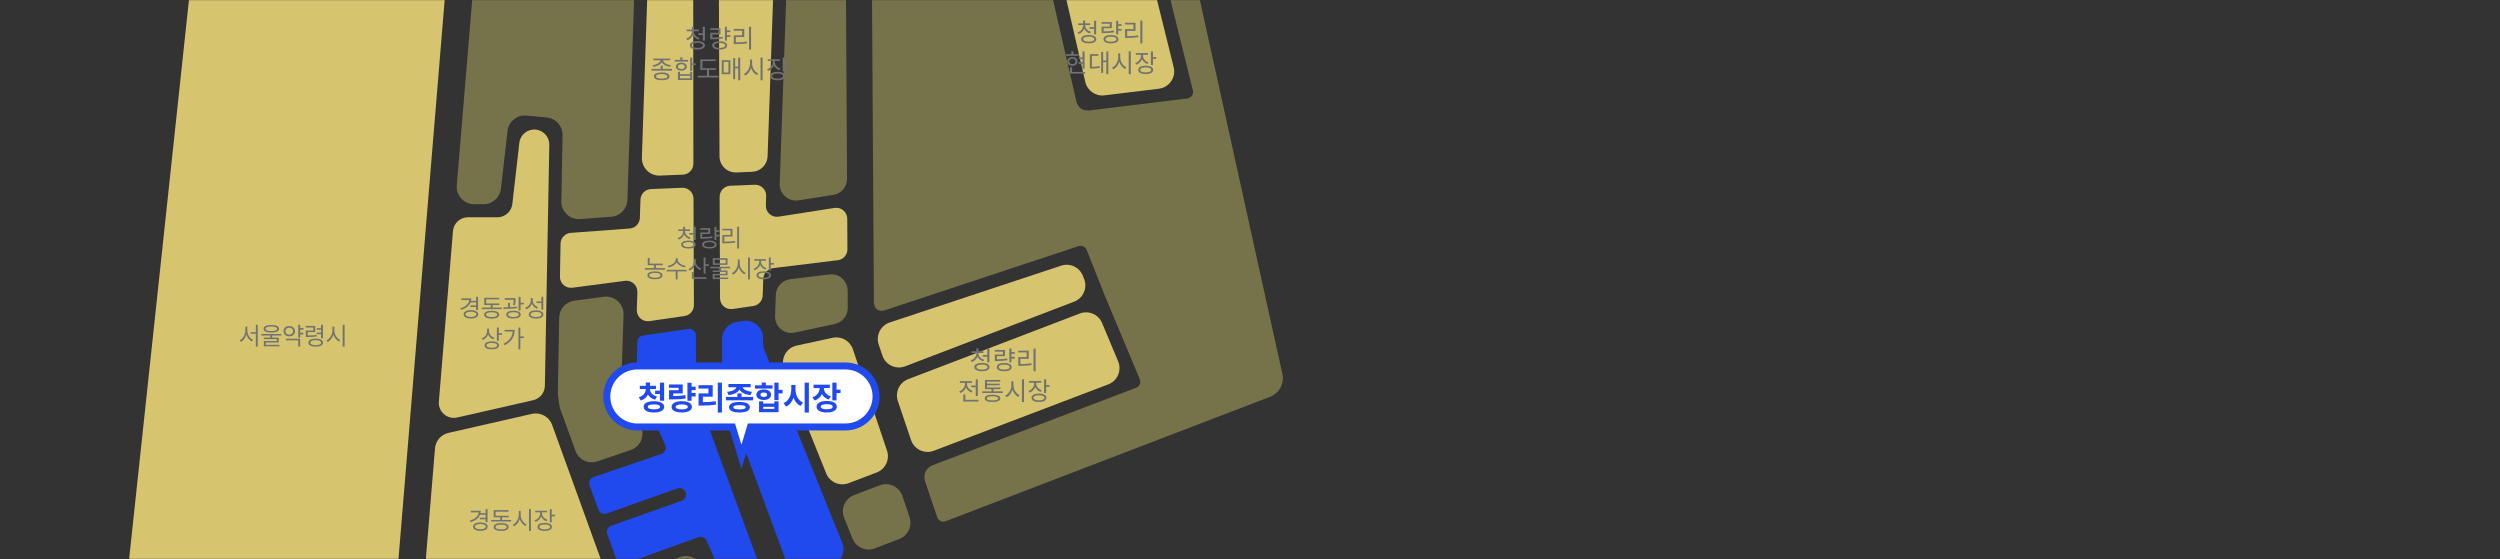 <svg width="1789" height="400" viewBox="0 0 1789 400" fill="none" xmlns="http://www.w3.org/2000/svg">
<rect x="0" y="0" width="1789" height="400" fill="#333333" stroke="none"/>
<mask id="mask0_967_590" style="mask-type:alpha" maskUnits="userSpaceOnUse" x="-131" y="0" width="1920" height="400">
<rect x="-131" width="1920" height="400" fill="#FFFADE"/>
</mask>
<g mask="url(#mask0_967_590)">
<path opacity="0.7" d="M326.859 132.623C326.26 139.892 331.996 146.125 339.288 146.125H346.074C352.416 146.125 357.747 141.37 358.463 135.066L363.187 93.712C363.957 86.964 369.981 82.077 376.744 82.707L391.265 84.069C397.764 84.676 402.69 90.194 402.573 96.716L401.701 144.102C401.569 151.44 407.772 157.316 415.095 156.771L437.422 155.114C443.772 154.647 448.753 149.456 448.963 143.09L455.485 -52.12C455.726 -59.156 450.076 -65 443.025 -65H354.798C348.307 -65 342.906 -60.027 342.369 -53.56L326.867 132.623H326.859Z" fill="#F3E873" fill-opacity="0.5"/>
<path opacity="0.7" d="M449.059 425.494L455.799 444.093C458.172 450.654 465.472 453.992 471.993 451.494L502.866 439.657C509.496 437.112 512.664 429.564 509.846 423.05L502.22 405.454C499.597 399.407 492.733 396.45 486.539 398.684L456.561 409.517C450.079 411.859 446.724 419.011 449.075 425.494H449.059Z" fill="#F3E873" fill-opacity="0.5"/>
<path opacity="0.7" d="M845.097 -61.335C844.622 -63.475 842.723 -65 840.529 -65H830.894C826.116 -65 822.614 -60.517 823.758 -55.879L853.634 64.684C854.311 67.407 852.443 70.116 849.657 70.45L779.679 79.019C775.096 79.322 771.586 77.797 770.06 71.991L771.002 75.797C769.944 71.229 752.006 -6.314 741.18 -54.401C739.795 -60.603 734.293 -65 727.935 -65H634.104C628.322 -65 623.653 -60.3 623.684 -54.517L625.357 215.551C625.131 220.594 628.338 223.722 633.606 221.885L771.804 176.134C774.154 175.355 776.706 176.546 777.625 178.85L790.894 212.259L815.618 271.326C816.637 273.762 815.439 276.564 812.964 277.505L667.397 332.892C662.774 334.65 660.369 339.756 661.957 344.441L670.65 370.106C671.498 372.62 674.276 373.92 676.751 372.97L908.873 283.941C915.449 281.42 919.184 274.47 917.667 267.591L845.097 -61.335Z" fill="#F3E873" fill-opacity="0.5"/>
<path opacity="0.7" d="M554.963 216.671L554.628 226.173C554.364 233.784 561.329 239.613 568.777 238.002L597.439 231.808C602.84 230.64 606.684 225.847 606.653 220.321L606.583 207.924C606.544 200.936 600.419 195.542 593.485 196.391L565.422 199.815C559.718 200.508 555.36 205.255 555.158 211.006L554.955 216.679L554.963 216.671Z" fill="#F3E873" fill-opacity="0.5"/>
<path opacity="0.7" d="M606.14 127.93C606.172 133.689 601.985 138.615 596.288 139.495L571.377 143.37C564.155 144.491 557.696 138.763 557.953 131.463L558.28 122.086L564.443 -53.778C564.661 -60.035 569.805 -65 576.078 -65H593.463C599.868 -65 605.067 -59.833 605.105 -53.428L606.14 127.93Z" fill="#F3E873" fill-opacity="0.5"/>
<path opacity="0.7" d="M629.51 347.297L611.199 354.262C604.669 356.745 601.455 364.107 604.062 370.582L610.039 385.415C612.584 391.726 619.72 394.839 626.071 392.395L643.526 385.702C649.775 383.306 653.021 376.395 650.873 370.052L645.752 354.947C643.487 348.254 636.11 344.776 629.503 347.289L629.51 347.297Z" fill="#F3E873" fill-opacity="0.5"/>
<path opacity="0.7" d="M445.974 232.508L446.223 225.162C446.48 217.465 439.771 211.379 432.137 212.376L411.016 215.146C404.891 215.948 400.284 221.107 400.167 227.286L399.179 280.961C399.164 281.607 399.202 282.253 399.296 282.891L400.269 290.004C400.385 290.875 400.595 291.731 400.899 292.556L411.779 322.596C414.098 328.993 421.11 332.347 427.538 330.152L451.351 322.012C458.239 319.654 461.655 311.926 458.76 305.249L447.211 278.603C446.877 277.832 446.62 277.023 446.449 276.198L445.094 269.723C444.892 268.743 444.807 267.746 444.838 266.75L445.663 242.018L445.982 232.516L445.974 232.508Z" fill="#F3E873" fill-opacity="0.5"/>
<path opacity="0.8" d="M311.282 320.899L304.013 408.737C303.259 417.819 312.193 424.621 320.745 421.469L365.82 404.893C372.505 402.434 379.891 406.068 382.023 412.862L398.537 465.47C400.693 472.334 408.187 475.953 414.903 473.377L439.939 463.774C446.289 461.338 449.511 454.271 447.199 447.882L395.113 304.089C392.973 298.175 386.755 294.782 380.614 296.175L320.932 309.77C315.632 310.977 311.718 315.483 311.274 320.907L311.282 320.899Z" fill="#FFEA7D"/>
<path opacity="0.8" d="M496.192 117.082C496.208 121.315 492.877 124.802 488.643 124.973L472.316 125.65C465.063 125.953 459.094 120.023 459.335 112.77L464.876 -52.953C465.102 -59.669 470.612 -65 477.336 -65H483.554C490.441 -65 496.021 -59.42 496.029 -52.541L496.184 117.082H496.192Z" fill="#FFEA7D"/>
<path opacity="0.8" d="M389.911 276.081L393.086 103.642C393.187 98.015 388.938 93.252 383.327 92.731C377.491 92.186 372.292 96.404 371.631 102.225L366.634 145.946C366.012 151.378 361.412 155.487 355.941 155.487H334.875C329.272 155.487 324.61 159.783 324.151 165.363L314.057 287.389C313.458 294.642 320.081 300.385 327.17 298.766L381.537 286.385C386.362 285.288 389.818 281.038 389.911 276.089V276.081Z" fill="#FFEA7D"/>
<path opacity="0.8" d="M401.136 174.352L400.701 197.948C400.615 202.757 404.825 206.524 409.596 205.901L447.021 200.99L447.223 200.967C452.04 200.337 456.274 204.173 456.118 209.037V209.24L455.69 221.746C455.527 226.649 459.838 230.501 464.686 229.8L489.823 226.15C493.706 225.59 496.578 222.252 496.562 218.329L496.275 142.211C496.259 137.744 492.539 134.187 488.08 134.374L465.861 135.293C461.745 135.464 458.46 138.779 458.32 142.896L457.962 153.604L457.885 155.939C457.752 159.955 454.608 163.231 450.6 163.527L448.266 163.698L408.421 166.647C404.366 166.951 401.206 170.289 401.129 174.352H401.136Z" fill="#FFEA7D"/>
<path opacity="0.8" d="M839.897 48.123L814.215 -55.529C812.838 -61.093 807.842 -65 802.106 -65H763.981C755.981 -65 750.051 -57.584 751.817 -49.786C759.055 -17.738 769.055 25.78 776.65 58.66C778.082 64.871 783.973 69.003 790.308 68.232L829.297 63.493C836.729 62.59 841.702 55.384 839.897 48.115V48.123Z" fill="#FFEA7D"/>
<path opacity="0.8" d="M549.282 111.805L555.057 -53.07C555.29 -59.591 550.06 -65 543.539 -65H525.787C519.406 -65 514.231 -59.809 514.262 -53.428L514.884 111.922C514.908 118.459 520.355 123.665 526.893 123.401L538.247 122.934C544.27 122.685 549.08 117.844 549.29 111.821L549.282 111.805Z" fill="#FFEA7D"/>
<path opacity="0.8" d="M548.043 147.013L548.277 140.351C548.44 135.767 544.666 132.024 540.082 132.211L522.525 132.935C518.3 133.114 514.961 136.6 514.977 140.826L515.249 213.364C515.265 218.15 519.514 221.816 524.253 221.123L539.047 218.975C542.814 218.431 545.646 215.263 545.779 211.458L546.098 202.321V202.15L546.199 199.473C546.331 195.667 549.172 192.5 552.946 191.955L555.841 191.535L599.5 186.204C603.469 185.722 606.442 182.344 606.418 178.344L606.294 156.53C606.27 151.721 601.967 148.055 597.212 148.795L557.118 155.036C552.238 155.799 547.872 151.923 548.043 146.982V147.013Z" fill="#FFEA7D"/>
<path opacity="0.8" d="M772.703 224.337L649.844 271.342C643.587 273.739 640.342 280.65 642.49 286.992L651.953 314.915C654.218 321.608 661.595 325.087 668.202 322.573L793.077 275.062C799.668 272.556 802.867 265.093 800.143 258.587L788.664 231.17C786.065 224.952 778.999 221.933 772.703 224.337Z" fill="#FFEA7D"/>
<path opacity="0.8" d="M595.864 241.715L570.097 247.287C562.54 248.921 558.276 256.968 561.163 264.143L591.233 338.768C593.77 345.071 600.891 348.176 607.234 345.764L627.359 338.106C633.631 335.717 636.892 328.799 634.736 322.448L610.316 249.925C608.292 243.91 602.066 240.376 595.856 241.715H595.864Z" fill="#FFEA7D"/>
<path opacity="0.8" d="M158.977 -65H303.253C314.195 -65 322.802 -55.654 321.899 -44.751L276.661 502.872C275.812 513.152 266.808 520.802 256.528 519.977L100.221 507.51C89.723 506.67 81.987 497.339 83.108 486.872L140.378 -48.284C141.389 -57.786 149.413 -65 158.977 -65Z" fill="#FFEA7D"/>
<path opacity="0.8" d="M647.74 262.128L768.661 215.862C775.152 213.38 778.358 206.065 775.798 199.605L774.895 197.341C772.459 191.2 765.65 188.025 759.385 190.103L636.69 230.75C630.121 232.929 626.58 240.042 628.798 246.595L631.475 254.486C633.748 261.186 641.133 264.657 647.748 262.128H647.74Z" fill="#FFEA7D"/>
<path d="M775.092 17.539H776.316V18.241C776.316 21.067 774.516 23.443 771.798 24.361L771.078 23.191C773.472 22.417 775.092 20.437 775.092 18.241V17.539ZM775.362 17.539H776.586V18.241C776.586 20.257 778.26 22.075 780.654 22.777L779.97 23.947C777.234 23.101 775.362 20.905 775.362 18.241V17.539ZM771.492 16.729H780.168V17.935H771.492V16.729ZM775.092 14.695H776.586V17.161H775.092V14.695ZM779.682 19.393H783.354V20.635H779.682V19.393ZM782.922 14.767H784.416V24.613H782.922V14.767ZM779.07 25.045C782.436 25.045 784.488 26.143 784.488 28.033C784.488 29.905 782.436 31.003 779.07 31.003C775.686 31.003 773.634 29.905 773.634 28.033C773.634 26.143 775.686 25.045 779.07 25.045ZM779.07 26.215C776.604 26.215 775.128 26.881 775.128 28.033C775.128 29.167 776.604 29.833 779.07 29.833C781.518 29.833 783.012 29.167 783.012 28.033C783.012 26.881 781.518 26.215 779.07 26.215ZM799.769 17.305H802.631V18.547H799.769V17.305ZM799.769 20.725H802.631V21.967H799.769V20.725ZM798.725 14.767H800.219V24.613H798.725V14.767ZM788.303 22.435H789.581C792.533 22.435 794.639 22.345 797.177 21.895L797.303 23.137C794.729 23.569 792.587 23.677 789.581 23.677H788.303V22.435ZM788.267 15.775H795.593V20.203H789.761V23.227H788.303V19.033H794.117V16.999H788.267V15.775ZM795.017 25.099C798.347 25.099 800.363 26.179 800.363 28.051C800.363 29.941 798.347 31.021 795.017 31.021C791.705 31.021 789.671 29.941 789.671 28.051C789.671 26.179 791.705 25.099 795.017 25.099ZM795.017 26.269C792.587 26.269 791.129 26.917 791.129 28.051C791.129 29.203 792.587 29.851 795.017 29.851C797.447 29.851 798.923 29.203 798.923 28.051C798.923 26.917 797.447 26.269 795.017 26.269ZM816.004 14.749H817.498V31.057H816.004V14.749ZM805.096 25.891H806.446C809.164 25.891 811.594 25.783 814.474 25.315L814.636 26.539C811.684 27.025 809.236 27.133 806.446 27.133H805.096V25.891ZM805.06 16.279H812.584V22.093H806.59V26.359H805.096V20.869H811.072V17.503H805.06V16.279ZM774.643 36.785H776.137V49.187H774.643V36.785ZM771.889 41.087H775.273V42.311H771.889V41.087ZM771.889 44.525H775.273V45.731H771.889V44.525ZM762.781 38.747H771.889V39.953H762.781V38.747ZM767.389 40.853C769.549 40.853 771.061 42.095 771.061 43.967C771.061 45.821 769.549 47.081 767.389 47.081C765.211 47.081 763.699 45.821 763.699 43.967C763.699 42.095 765.211 40.853 767.389 40.853ZM767.389 42.023C766.039 42.023 765.121 42.815 765.121 43.967C765.121 45.119 766.039 45.893 767.389 45.893C768.739 45.893 769.657 45.119 769.657 43.967C769.657 42.815 768.739 42.023 767.389 42.023ZM766.651 36.749H768.145V39.521H766.651V36.749ZM765.679 51.455H776.533V52.679H765.679V51.455ZM765.679 48.125H767.173V52.049H765.679V48.125ZM791.688 36.767H793.128V53.039H791.688V36.767ZM788.934 43.283H792.066V44.525H788.934V43.283ZM787.998 37.127H789.402V52.211H787.998V37.127ZM779.898 47.783H780.96C783.336 47.783 784.956 47.693 786.846 47.297L786.99 48.539C785.046 48.953 783.408 49.025 780.96 49.025H779.898V47.783ZM779.898 38.747H785.946V39.971H781.374V48.341H779.898V38.747ZM800.164 38.171H801.388V41.087C801.388 44.831 799.372 48.305 796.708 49.655L795.79 48.431C798.202 47.279 800.164 44.165 800.164 41.087V38.171ZM800.416 38.171H801.64V41.087C801.64 44.057 803.584 47.045 805.996 48.161L805.096 49.349C802.45 48.053 800.416 44.705 800.416 41.087V38.171ZM807.688 36.749H809.182V53.057H807.688V36.749ZM816.435 38.513H817.659V39.827C817.659 42.815 815.859 45.317 813.123 46.307L812.367 45.119C814.815 44.255 816.435 42.149 816.435 39.827V38.513ZM816.705 38.513H817.929V39.809C817.929 41.933 819.477 43.841 821.871 44.633L821.151 45.803C818.433 44.903 816.705 42.581 816.705 39.809V38.513ZM812.817 37.973H821.511V39.197H812.817V37.973ZM823.563 36.767H825.057V46.577H823.563V36.767ZM824.643 40.889H827.469V42.149H824.643V40.889ZM819.873 47.009C823.185 47.009 825.219 48.107 825.219 49.997C825.219 51.905 823.185 53.003 819.873 53.003C816.561 53.003 814.527 51.905 814.527 49.997C814.527 48.107 816.561 47.009 819.873 47.009ZM819.873 48.215C817.461 48.215 815.985 48.863 815.985 49.997C815.985 51.149 817.461 51.833 819.873 51.833C822.285 51.833 823.761 51.149 823.761 49.997C823.761 48.863 822.285 48.215 819.873 48.215Z" fill="#717272"/>
<path d="M495.082 21.969H496.306V22.671C496.306 25.497 494.506 27.873 491.788 28.791L491.068 27.621C493.462 26.847 495.082 24.867 495.082 22.671V21.969ZM495.352 21.969H496.576V22.671C496.576 24.687 498.25 26.505 500.644 27.207L499.96 28.377C497.224 27.531 495.352 25.335 495.352 22.671V21.969ZM491.482 21.159H500.158V22.365H491.482V21.159ZM495.082 19.125H496.576V21.591H495.082V19.125ZM499.672 23.823H503.344V25.065H499.672V23.823ZM502.912 19.197H504.406V29.043H502.912V19.197ZM499.06 29.475C502.426 29.475 504.478 30.573 504.478 32.463C504.478 34.335 502.426 35.433 499.06 35.433C495.676 35.433 493.624 34.335 493.624 32.463C493.624 30.573 495.676 29.475 499.06 29.475ZM499.06 30.645C496.594 30.645 495.118 31.311 495.118 32.463C495.118 33.597 496.594 34.263 499.06 34.263C501.508 34.263 503.002 33.597 503.002 32.463C503.002 31.311 501.508 30.645 499.06 30.645ZM519.759 21.735H522.621V22.977H519.759V21.735ZM519.759 25.155H522.621V26.397H519.759V25.155ZM518.715 19.197H520.209V29.043H518.715V19.197ZM508.293 26.865H509.571C512.523 26.865 514.629 26.775 517.167 26.325L517.293 27.567C514.719 27.999 512.577 28.107 509.571 28.107H508.293V26.865ZM508.257 20.205H515.583V24.633H509.751V27.657H508.293V23.463H514.107V21.429H508.257V20.205ZM515.007 29.529C518.337 29.529 520.353 30.609 520.353 32.481C520.353 34.371 518.337 35.451 515.007 35.451C511.695 35.451 509.661 34.371 509.661 32.481C509.661 30.609 511.695 29.529 515.007 29.529ZM515.007 30.699C512.577 30.699 511.119 31.347 511.119 32.481C511.119 33.633 512.577 34.281 515.007 34.281C517.437 34.281 518.913 33.633 518.913 32.481C518.913 31.347 517.437 30.699 515.007 30.699ZM535.994 19.179H537.488V35.487H535.994V19.179ZM525.086 30.321H526.436C529.154 30.321 531.584 30.213 534.464 29.745L534.626 30.969C531.674 31.455 529.226 31.563 526.436 31.563H525.086V30.321ZM525.05 20.709H532.574V26.523H526.58V30.789H525.086V25.299H531.062V21.933H525.05V20.709ZM472.782 46.975H474.258V49.999H472.782V46.975ZM466.176 49.297H480.882V50.503H466.176V49.297ZM473.52 51.835C477.012 51.835 479.1 52.843 479.1 54.643C479.1 56.443 477.012 57.433 473.52 57.433C470.028 57.433 467.94 56.443 467.94 54.643C467.94 52.843 470.028 51.835 473.52 51.835ZM473.52 52.987C470.964 52.987 469.452 53.581 469.452 54.643C469.452 55.705 470.964 56.281 473.52 56.281C476.094 56.281 477.588 55.705 477.588 54.643C477.588 53.581 476.094 52.987 473.52 52.987ZM472.566 42.529H473.898V43.015C473.898 45.625 470.91 47.389 467.526 47.803L466.986 46.597C469.92 46.309 472.566 44.851 472.566 43.015V42.529ZM473.196 42.529H474.51V43.015C474.51 44.851 477.156 46.309 480.09 46.597L479.55 47.803C476.184 47.389 473.196 45.625 473.196 43.015V42.529ZM467.526 41.935H479.568V43.141H467.526V41.935ZM493.877 41.197H495.371V50.647H493.877V41.197ZM494.723 45.337H497.783V46.597H494.723V45.337ZM485.147 51.367H486.605V53.095H493.895V51.367H495.371V57.253H485.147V51.367ZM486.605 54.247V56.047H493.895V54.247H486.605ZM482.789 42.853H492.401V44.077H482.789V42.853ZM487.595 44.815C489.917 44.815 491.483 45.949 491.483 47.677C491.483 49.405 489.917 50.539 487.595 50.539C485.255 50.539 483.689 49.405 483.689 47.677C483.689 45.949 485.255 44.815 487.595 44.815ZM487.595 45.949C486.101 45.949 485.111 46.633 485.111 47.677C485.111 48.721 486.101 49.405 487.595 49.405C489.053 49.405 490.061 48.721 490.061 47.677C490.061 46.633 489.053 45.949 487.595 45.949ZM486.839 41.035H488.333V43.519H486.839V41.035ZM501.166 48.793H512.344V50.017H501.166V48.793ZM499.312 54.175H514.054V55.435H499.312V54.175ZM505.9 49.315H507.394V54.679H505.9V49.315ZM501.166 42.493H512.182V43.717H502.66V49.333H501.166V42.493ZM528.254 41.197H529.694V57.469H528.254V41.197ZM525.68 47.641H528.794V48.865H525.68V47.641ZM524.654 41.539H526.076V56.659H524.654V41.539ZM516.446 43.069H522.656V53.113H516.446V43.069ZM521.252 44.257H517.85V51.925H521.252V44.257ZM536.713 42.601H537.937V45.517C537.937 49.261 535.921 52.735 533.257 54.085L532.339 52.861C534.751 51.709 536.713 48.595 536.713 45.517V42.601ZM536.965 42.601H538.189V45.517C538.189 48.487 540.133 51.475 542.545 52.591L541.645 53.779C538.999 52.483 536.965 49.135 536.965 45.517V42.601ZM544.237 41.179H545.731V57.487H544.237V41.179ZM552.983 42.943H554.207V44.257C554.207 47.245 552.407 49.747 549.671 50.737L548.915 49.549C551.363 48.685 552.983 46.579 552.983 44.257V42.943ZM553.253 42.943H554.477V44.239C554.477 46.363 556.025 48.271 558.419 49.063L557.699 50.233C554.981 49.333 553.253 47.011 553.253 44.239V42.943ZM549.365 42.403H558.059V43.627H549.365V42.403ZM560.111 41.197H561.605V51.007H560.111V41.197ZM561.191 45.319H564.017V46.579H561.191V45.319ZM556.421 51.439C559.733 51.439 561.767 52.537 561.767 54.427C561.767 56.335 559.733 57.433 556.421 57.433C553.109 57.433 551.075 56.335 551.075 54.427C551.075 52.537 553.109 51.439 556.421 51.439ZM556.421 52.645C554.009 52.645 552.533 53.293 552.533 54.427C552.533 55.579 554.009 56.263 556.421 56.263C558.833 56.263 560.309 55.579 560.309 54.427C560.309 53.293 558.833 52.645 556.421 52.645Z" fill="#717272"/>
<path d="M490.211 165.618C490.211 167.569 491.898 169.31 494.201 169.995L493.533 171.067C491.722 170.531 490.272 169.345 489.578 167.798C488.892 169.512 487.468 170.856 485.605 171.472L484.937 170.417C487.24 169.644 488.857 167.745 488.857 165.618V165.284H485.324V164.177H488.857V162.19H490.246V164.177H493.744V165.284H490.211V165.618ZM497.839 162.261V171.735H496.451V167.886H493.252V166.743H496.451V162.261H497.839ZM492.654 172.157C495.906 172.157 497.892 173.177 497.892 175.005C497.892 176.815 495.906 177.853 492.654 177.853C489.402 177.853 487.416 176.815 487.416 175.005C487.416 173.177 489.402 172.157 492.654 172.157ZM492.654 173.229C490.263 173.247 488.769 173.897 488.787 175.005C488.769 176.095 490.263 176.763 492.654 176.763C495.062 176.763 496.521 176.095 496.521 175.005C496.521 173.897 495.062 173.247 492.654 173.229ZM515.031 164.722V165.882H512.658V168.009H515.031V169.187H512.658V171.735H511.287V162.278H512.658V164.722H515.031ZM508.193 163.245V167.464H502.498V169.644C505.275 169.644 507.288 169.547 509.722 169.134L509.863 170.294C507.349 170.716 505.257 170.804 502.357 170.804H501.144V166.374H506.839V164.388H501.109V163.245H508.193ZM507.648 172.192C510.83 172.192 512.798 173.247 512.798 175.04C512.798 176.833 510.83 177.853 507.648 177.853C504.414 177.853 502.463 176.833 502.463 175.04C502.463 173.247 504.414 172.192 507.648 172.192ZM507.648 173.282C505.257 173.282 503.798 173.933 503.816 175.04C503.798 176.13 505.257 176.78 507.648 176.78C510.021 176.78 511.463 176.13 511.463 175.04C511.463 173.933 510.021 173.282 507.648 173.282ZM528.9 162.261V177.923H527.529V162.261H528.9ZM524.154 163.72V169.274H518.318V172.966C520.911 172.966 523.222 172.852 526.017 172.403L526.158 173.563C523.275 174.021 520.902 174.126 518.213 174.126H516.912V168.149H522.765V164.862H516.877V163.72H524.154ZM474.171 188.638V189.78H469.354V191.837H475.805V192.997H461.549V191.837H468.001V189.78H463.501V184.577H464.872V188.638H474.171ZM468.669 194.175C472.026 194.175 474.03 195.212 474.047 197.022C474.03 198.833 472.026 199.853 468.669 199.853C465.294 199.853 463.272 198.833 463.272 197.022C463.272 195.212 465.294 194.175 468.669 194.175ZM468.669 195.265C466.155 195.265 464.661 195.897 464.678 197.022C464.661 198.095 466.155 198.763 468.669 198.763C471.147 198.763 472.659 198.095 472.659 197.022C472.659 195.897 471.147 195.265 468.669 195.265ZM484.946 185.72C484.946 187.917 487.829 189.833 490.641 190.22L490.079 191.345C487.653 190.94 485.254 189.596 484.243 187.671C483.241 189.604 480.833 190.94 478.407 191.345L477.844 190.22C480.657 189.833 483.522 187.952 483.522 185.72V184.823H484.946V185.72ZM491.344 193.067V194.228H484.876V199.888H483.522V194.228H477.106V193.067H491.344ZM497.919 187.214C497.901 189.358 499.536 191.345 501.839 192.153L501.135 193.261C499.36 192.619 497.98 191.292 497.286 189.622C496.627 191.494 495.212 192.936 493.366 193.647L492.61 192.54C494.983 191.696 496.547 189.587 496.565 187.161V185.228H497.919V187.214ZM504.88 184.261V189.06H507.235V190.237H504.88V195.81H503.508V184.261H504.88ZM505.6 198.394V199.554H495.124V194.702H496.53V198.394H505.6ZM522.458 190.87V191.995H516.006V193.542H520.63V197.04H511.348V198.622H521.104V199.712H509.977V196.003H519.276V194.614H509.942V193.542H514.635V191.995H508.219V190.87H522.458ZM520.612 184.788V189.552H510.065V184.788H520.612ZM511.436 185.896V188.444H519.241V185.896H511.436ZM529.331 188.462C529.313 191.31 531.264 194.192 533.567 195.229L532.723 196.319C530.948 195.449 529.41 193.612 528.663 191.38C527.933 193.744 526.395 195.713 524.567 196.636L523.688 195.476C526.008 194.403 527.942 191.433 527.96 188.462V185.614H529.331V188.462ZM536.661 184.261V199.923H535.272V184.261H536.661ZM544.624 187.231C544.624 189.271 546.153 191.099 548.456 191.854L547.805 192.944C546.004 192.355 544.641 191.107 543.973 189.534C543.297 191.327 541.855 192.725 539.983 193.401L539.28 192.294C541.618 191.503 543.253 189.481 543.27 187.231V186.563H539.702V185.421H548.139V186.563H544.624V187.231ZM551.549 184.261V188.251H553.905V189.411H551.549V193.7H550.178V184.261H551.549ZM546.54 194.122C549.756 194.122 551.69 195.177 551.69 196.97C551.69 198.798 549.756 199.853 546.54 199.853C543.323 199.853 541.354 198.798 541.354 196.97C541.354 195.177 543.323 194.122 546.54 194.122ZM546.54 195.229C544.184 195.229 542.725 195.88 542.743 196.97C542.725 198.095 544.184 198.745 546.54 198.745C548.913 198.745 550.354 198.095 550.354 196.97C550.354 195.88 548.913 195.229 546.54 195.229Z" fill="#717272"/>
<path d="M698.686 252.192H699.91V252.894C699.91 255.72 698.11 258.096 695.392 259.014L694.672 257.844C697.066 257.07 698.686 255.09 698.686 252.894V252.192ZM698.956 252.192H700.18V252.894C700.18 254.91 701.854 256.728 704.248 257.43L703.564 258.6C700.828 257.754 698.956 255.558 698.956 252.894V252.192ZM695.086 251.382H703.762V252.588H695.086V251.382ZM698.686 249.348H700.18V251.814H698.686V249.348ZM703.276 254.046H706.948V255.288H703.276V254.046ZM706.516 249.42H708.01V259.266H706.516V249.42ZM702.664 259.698C706.03 259.698 708.082 260.796 708.082 262.686C708.082 264.558 706.03 265.656 702.664 265.656C699.28 265.656 697.228 264.558 697.228 262.686C697.228 260.796 699.28 259.698 702.664 259.698ZM702.664 260.868C700.198 260.868 698.722 261.534 698.722 262.686C698.722 263.82 700.198 264.486 702.664 264.486C705.112 264.486 706.606 263.82 706.606 262.686C706.606 261.534 705.112 260.868 702.664 260.868ZM723.363 251.958H726.225V253.2H723.363V251.958ZM723.363 255.378H726.225V256.62H723.363V255.378ZM722.319 249.42H723.813V259.266H722.319V249.42ZM711.897 257.088H713.175C716.127 257.088 718.233 256.998 720.771 256.548L720.897 257.79C718.323 258.222 716.181 258.33 713.175 258.33H711.897V257.088ZM711.861 250.428H719.187V254.856H713.355V257.88H711.897V253.686H717.711V251.652H711.861V250.428ZM718.611 259.752C721.941 259.752 723.957 260.832 723.957 262.704C723.957 264.594 721.941 265.674 718.611 265.674C715.299 265.674 713.265 264.594 713.265 262.704C713.265 260.832 715.299 259.752 718.611 259.752ZM718.611 260.922C716.181 260.922 714.723 261.57 714.723 262.704C714.723 263.856 716.181 264.504 718.611 264.504C721.041 264.504 722.517 263.856 722.517 262.704C722.517 261.57 721.041 260.922 718.611 260.922ZM739.597 249.402H741.091V265.71H739.597V249.402ZM728.689 260.544H730.039C732.757 260.544 735.187 260.436 738.067 259.968L738.229 261.192C735.277 261.678 732.829 261.786 730.039 261.786H728.689V260.544ZM728.653 250.932H736.177V256.746H730.183V261.012H728.689V255.522H734.665V252.156H728.653V250.932ZM694.979 275.902H699.083V277.126H694.979V275.902ZM698.237 271.438H699.731V283.354H698.237V271.438ZM689.345 286.108H700.181V287.332H689.345V286.108ZM689.345 282.31H690.839V286.738H689.345V282.31ZM690.497 273.454H691.721V274.768C691.721 277.72 689.885 280.276 687.167 281.284L686.393 280.096C688.823 279.232 690.497 277.072 690.497 274.768V273.454ZM690.785 273.454H691.991V274.75C691.991 276.856 693.575 278.908 695.933 279.736L695.177 280.906C692.531 279.952 690.785 277.504 690.785 274.75V273.454ZM686.861 272.752H695.555V273.958H686.861V272.752ZM702.898 280.042H717.604V281.248H702.898V280.042ZM709.504 277.936H710.98V280.546H709.504V277.936ZM704.842 277.27H715.876V278.44H704.842V277.27ZM704.842 271.888H715.804V273.058H706.318V277.9H704.842V271.888ZM705.886 274.552H715.372V275.704H705.886V274.552ZM710.242 282.454C713.788 282.454 715.822 283.354 715.822 285.064C715.822 286.756 713.788 287.656 710.242 287.656C706.696 287.656 704.662 286.756 704.662 285.064C704.662 283.354 706.696 282.454 710.242 282.454ZM710.242 283.588C707.632 283.588 706.174 284.11 706.174 285.064C706.174 286.036 707.632 286.54 710.242 286.54C712.852 286.54 714.31 286.036 714.31 285.064C714.31 284.11 712.852 283.588 710.242 283.588ZM723.758 272.824H724.982V275.74C724.982 279.484 722.966 282.958 720.302 284.308L719.384 283.084C721.796 281.932 723.758 278.818 723.758 275.74V272.824ZM724.01 272.824H725.234V275.74C725.234 278.71 727.178 281.698 729.59 282.814L728.69 284.002C726.044 282.706 724.01 279.358 724.01 275.74V272.824ZM731.282 271.402H732.776V287.71H731.282V271.402ZM740.029 273.166H741.253V274.48C741.253 277.468 739.453 279.97 736.717 280.96L735.961 279.772C738.409 278.908 740.029 276.802 740.029 274.48V273.166ZM740.299 273.166H741.523V274.462C741.523 276.586 743.071 278.494 745.465 279.286L744.745 280.456C742.027 279.556 740.299 277.234 740.299 274.462V273.166ZM736.411 272.626H745.105V273.85H736.411V272.626ZM747.157 271.42H748.651V281.23H747.157V271.42ZM748.237 275.542H751.063V276.802H748.237V275.542ZM743.467 281.662C746.779 281.662 748.813 282.76 748.813 284.65C748.813 286.558 746.779 287.656 743.467 287.656C740.155 287.656 738.121 286.558 738.121 284.65C738.121 282.76 740.155 281.662 743.467 281.662ZM743.467 282.868C741.055 282.868 739.579 283.516 739.579 284.65C739.579 285.802 741.055 286.486 743.467 286.486C745.879 286.486 747.355 285.802 747.355 284.65C747.355 283.516 745.879 282.868 743.467 282.868Z" fill="#717272"/>
<path d="M342.116 212.392V221.778H340.727V219.669H336.579V218.526H340.727V216.417H336.737C335.709 218.931 333.292 220.75 329.952 221.743L329.372 220.653C333.151 219.528 335.498 217.419 335.788 214.712H330.163V213.552H337.282C337.282 214.167 337.212 214.756 337.088 215.31H340.727V212.392H342.116ZM337.001 221.937C340.165 221.937 342.204 223.062 342.204 224.925C342.204 226.806 340.165 227.931 337.001 227.931C333.801 227.931 331.78 226.806 331.78 224.925C331.78 223.062 333.801 221.937 337.001 221.937ZM337.001 223.044C334.645 223.026 333.133 223.747 333.133 224.925C333.133 226.103 334.645 226.806 337.001 226.806C339.321 226.806 340.815 226.103 340.833 224.925C340.815 223.747 339.321 223.026 337.001 223.044ZM358.973 220.108V221.216H344.717V220.108H351.169V218.28H346.528V213.112H357.198V214.22H347.881V217.155H357.303V218.28H352.504V220.108H358.973ZM351.837 222.358C355.194 222.358 357.198 223.378 357.215 225.171C357.198 226.981 355.194 227.983 351.837 228.001C348.462 227.983 346.44 226.981 346.44 225.171C346.44 223.378 348.462 222.358 351.837 222.358ZM351.837 223.448C349.323 223.448 347.829 224.099 347.846 225.171C347.829 226.261 349.323 226.894 351.837 226.894C354.315 226.894 355.827 226.261 355.827 225.171C355.827 224.099 354.315 223.448 351.837 223.448ZM368.94 213.358V214.202C368.922 215.187 368.922 216.593 368.518 218.438L367.147 218.315C367.507 216.663 367.551 215.459 367.551 214.519H361.153V213.358H368.94ZM364.915 216.751V219.81C366.655 219.757 368.439 219.634 370.065 219.423L370.153 220.442C366.883 220.97 363.139 221.058 360.327 221.058L360.186 219.897C361.206 219.897 362.348 219.889 363.544 219.862V216.751H364.915ZM372.526 212.374V216.663H374.811V217.823H372.526V222.147H371.12V212.374H372.526ZM367.446 222.341C370.68 222.341 372.649 223.378 372.649 225.118C372.649 226.929 370.68 227.948 367.446 227.948C364.212 227.948 362.243 226.929 362.243 225.118C362.243 223.378 364.212 222.341 367.446 222.341ZM367.446 223.413C365.09 223.413 363.614 224.063 363.631 225.118C363.614 226.226 365.09 226.858 367.446 226.858C369.801 226.858 371.26 226.226 371.26 225.118C371.26 224.063 369.801 223.413 367.446 223.413ZM381.21 214.835C381.192 217.067 382.774 219.036 385.077 219.81L384.303 220.882C382.581 220.231 381.227 218.966 380.559 217.313C379.882 219.186 378.45 220.645 376.569 221.356L375.813 220.231C378.221 219.388 379.821 217.313 379.838 214.888V213.271H381.21V214.835ZM388.786 212.374V221.638H387.397V216.874H383.917V215.731H387.397V212.374H388.786ZM383.6 222.095C386.852 222.095 388.838 223.167 388.838 225.048C388.838 226.911 386.852 227.966 383.6 227.966C380.348 227.966 378.362 226.911 378.362 225.048C378.362 223.167 380.348 222.095 383.6 222.095ZM383.6 223.185C381.21 223.185 379.715 223.888 379.733 225.048C379.715 226.173 381.21 226.858 383.6 226.858C385.991 226.858 387.467 226.173 387.467 225.048C387.467 223.888 385.991 223.185 383.6 223.185ZM349.938 236.905C349.938 239.032 351.555 240.983 353.823 241.757L353.067 242.847C351.336 242.214 349.973 240.922 349.288 239.296C348.62 241.133 347.231 242.583 345.403 243.286L344.665 242.179C347.003 241.3 348.567 239.208 348.585 236.8V235.183H349.938V236.905ZM356.934 234.374V238.452H359.29V239.612H356.934V243.884H355.563V234.374H356.934ZM351.924 244.288C355.141 244.288 357.075 245.325 357.075 247.118C357.075 248.946 355.141 249.966 351.924 249.966C348.708 249.966 346.739 248.946 346.739 247.118C346.739 245.325 348.708 244.288 351.924 244.288ZM351.924 245.396C349.569 245.396 348.11 246.046 348.128 247.118C348.11 248.226 349.569 248.858 351.924 248.876C354.297 248.858 355.739 248.226 355.739 247.118C355.739 246.046 354.297 245.396 351.924 245.396ZM372.368 234.374V240.737H374.899V241.897H372.368V250.001H370.997V234.374H372.368ZM368.325 236.062C368.325 240.491 366.251 244.517 361.153 247.03L360.379 245.94C364.422 243.928 366.62 240.922 366.936 237.222H361.1V236.062H368.325Z" fill="#717272"/>
<path d="M348.881 364.336V373.723H347.493V371.613H343.344V370.471H347.493V368.361H343.503C342.474 370.875 340.057 372.694 336.717 373.688L336.137 372.598C339.917 371.473 342.263 369.363 342.553 366.656H336.928V365.496H344.047C344.047 366.111 343.977 366.7 343.854 367.254H347.493V364.336H348.881ZM343.766 373.881C346.93 373.881 348.969 375.006 348.969 376.869C348.969 378.75 346.93 379.875 343.766 379.875C340.567 379.875 338.546 378.75 338.546 376.869C338.546 375.006 340.567 373.881 343.766 373.881ZM343.766 374.988C341.411 374.971 339.899 375.691 339.899 376.869C339.899 378.047 341.411 378.75 343.766 378.75C346.087 378.75 347.581 378.047 347.598 376.869C347.581 375.691 346.087 374.971 343.766 374.988ZM365.739 372.053V373.16H351.483V372.053H357.934V370.225H353.294V365.057H363.963V366.164H354.647V369.1H364.069V370.225H359.27V372.053H365.739ZM358.602 374.303C361.96 374.303 363.963 375.322 363.981 377.115C363.963 378.926 361.96 379.928 358.602 379.945C355.227 379.928 353.206 378.926 353.206 377.115C353.206 375.322 355.227 374.303 358.602 374.303ZM358.602 375.393C356.088 375.393 354.594 376.043 354.612 377.115C354.594 378.205 356.088 378.838 358.602 378.838C361.081 378.838 362.592 378.205 362.592 377.115C362.592 376.043 361.081 375.393 358.602 375.393ZM372.594 368.52C372.577 371.367 374.528 374.25 376.831 375.287L375.987 376.377C374.212 375.507 372.673 373.67 371.926 371.438C371.197 373.802 369.659 375.771 367.831 376.693L366.952 375.533C369.272 374.461 371.206 371.49 371.223 368.52V365.672H372.594V368.52ZM379.924 364.318V379.98H378.536V364.318H379.924ZM387.887 367.289C387.887 369.328 389.417 371.156 391.719 371.912L391.069 373.002C389.267 372.413 387.905 371.165 387.237 369.592C386.56 371.385 385.119 372.782 383.247 373.459L382.544 372.352C384.881 371.561 386.516 369.539 386.534 367.289V366.621H382.965V365.479H391.403V366.621H387.887V367.289ZM394.813 364.318V368.309H397.169V369.469H394.813V373.758H393.442V364.318H394.813ZM389.803 374.18C393.02 374.18 394.954 375.234 394.954 377.027C394.954 378.855 393.02 379.91 389.803 379.91C386.587 379.91 384.618 378.855 384.618 377.027C384.618 375.234 386.587 374.18 389.803 374.18ZM389.803 375.287C387.448 375.287 385.989 375.938 386.006 377.027C385.989 378.152 387.448 378.803 389.803 378.803C392.176 378.803 393.618 378.152 393.618 377.027C393.618 375.938 392.176 375.287 389.803 375.287Z" fill="#717272"/>
<path d="M176.99 236.563C176.99 239.394 178.8 242.241 181.068 243.278L180.242 244.403C178.466 243.489 176.999 241.617 176.304 239.394C175.61 241.731 174.142 243.735 172.367 244.685L171.47 243.577C173.755 242.452 175.584 239.446 175.584 236.563V233.716H176.99V236.563ZM184.443 232.362V248.024H183.072V238.831H179.363V237.706H183.072V232.362H184.443ZM194.164 232.556C197.644 232.556 199.683 233.522 199.683 235.263C199.683 237.021 197.644 237.97 194.164 237.987C190.683 237.97 188.627 237.021 188.627 235.263C188.627 233.522 190.683 232.556 194.164 232.556ZM194.164 233.61C191.562 233.628 190.05 234.226 190.068 235.263C190.05 236.335 191.562 236.915 194.164 236.933C196.748 236.915 198.277 236.335 198.277 235.263C198.277 234.226 196.748 233.628 194.164 233.61ZM201.283 239.024V240.132H194.832V241.608H199.455V245.106H190.173V246.724H199.929V247.813H188.802V244.087H198.101V242.663H188.767V241.608H193.461V240.132H187.045V239.024H201.283ZM217.138 234.788V235.913H214.818V238.11H217.138V239.288H214.818V241.661H213.447V232.362H214.818V234.788H217.138ZM214.818 242.382V247.989H213.447V243.524H204.588V242.382H214.818ZM206.996 233.312C209.369 233.294 211.091 234.823 211.109 236.985C211.091 239.183 209.369 240.694 206.996 240.694C204.623 240.694 202.882 239.183 202.9 236.985C202.882 234.823 204.623 233.294 206.996 233.312ZM206.996 234.489C205.414 234.489 204.236 235.509 204.254 236.985C204.236 238.479 205.414 239.517 206.996 239.499C208.595 239.517 209.755 238.479 209.755 236.985C209.755 235.509 208.595 234.489 206.996 234.489ZM225.576 233.259V237.636H220.197V240.026C223.132 240.026 224.644 239.965 226.49 239.622L226.63 240.765C224.679 241.116 223.097 241.169 219.933 241.151H218.826V236.528H224.205V234.401H218.791V233.259H225.576ZM231.113 232.38V242.048H229.724V239.165H226.63V238.005H229.724V235.966H226.63V234.841H229.724V232.38H231.113ZM225.945 242.312C229.197 242.312 231.166 243.384 231.166 245.212C231.166 247.04 229.197 248.077 225.945 248.077C222.675 248.077 220.689 247.04 220.689 245.212C220.689 243.384 222.675 242.312 225.945 242.312ZM225.945 243.401C223.537 243.401 222.078 244.069 222.095 245.212C222.078 246.337 223.537 246.987 225.945 246.987C228.336 246.987 229.812 246.337 229.812 245.212C229.812 244.069 228.336 243.401 225.945 243.401ZM239.269 236.563C239.252 239.411 241.203 242.294 243.505 243.331L242.662 244.421C240.886 243.551 239.348 241.714 238.601 239.481C237.872 241.846 236.334 243.814 234.505 244.737L233.627 243.577C235.947 242.505 237.88 239.534 237.898 236.563V233.716H239.269V236.563ZM246.599 232.362V248.024H245.211V232.362H246.599Z" fill="#717272"/>
<path d="M498.158 281.357C498.127 281.272 498.112 281.178 498.112 281.085L497.956 239.987C497.948 237.146 495.413 234.967 492.598 235.372L460.164 240.072C457.918 240.399 456.226 242.282 456.156 244.547L455.313 269.808C455.29 270.501 455.423 271.186 455.696 271.824L474.279 314.595L476.003 318.556C477.095 321.062 475.808 323.957 473.219 324.844L469.125 326.245L424.806 341.366C422.326 342.214 421.023 344.923 421.912 347.382L428.182 364.659C429.064 367.079 431.731 368.332 434.164 367.468L479.957 351.195L484.675 349.514C486.999 348.689 489.565 349.802 490.547 352.059C491.623 354.542 490.376 357.421 487.818 358.324L483.692 359.795L437.4 376.246C434.952 377.118 433.68 379.811 434.569 382.246L441.214 400.558C442.095 402.986 444.778 404.239 447.211 403.368L495.117 386.099L499.812 384.41C502.144 383.569 504.717 384.682 505.707 386.947L507.688 391.515L523.332 427.524C524.33 429.819 526.966 430.925 529.314 430.03L549.2 422.419C549.605 422.263 549.808 421.812 549.66 421.407L498.166 281.349L498.158 281.357Z" fill="#214AEE"/>
<path d="M595.562 404.683C602.081 402.185 605.287 394.839 602.682 388.38L546.922 250.299C546.267 248.68 545.963 246.945 546.026 245.201L546.119 242.47C546.392 234.695 539.545 228.571 531.832 229.691L527.426 230.329C521.265 231.224 516.703 236.509 516.727 242.719L516.859 277.731C516.859 277.825 516.875 277.918 516.906 278.004L563.229 403.485C565.631 409.999 572.907 413.298 579.411 410.831L595.57 404.691L595.562 404.683Z" fill="#214AEE"/>
<path d="M605.041 261.885H456.097C444.018 261.885 434.223 271.659 434.223 283.714C434.223 295.769 444.018 305.543 456.097 305.543H524.101L526.892 314.757L530.566 326.89L534.239 314.757L537.031 305.543H605.034C617.113 305.543 626.908 295.769 626.908 283.714C626.908 271.659 617.113 261.885 605.034 261.885H605.041Z" fill="white" stroke="#214AEE" stroke-width="5" stroke-miterlimit="10"/>
<path d="M469.417 276.084V278.428H465.105C465.128 280.619 466.745 282.846 470.167 283.725L468.785 286.021C466.359 285.412 464.648 284.064 463.675 282.318C462.749 284.311 461.038 285.869 458.519 286.584L457.113 284.264C460.535 283.291 462.105 280.854 462.128 278.428H457.839V276.084H462.128V273.764H465.152V276.084H469.417ZM475.23 273.857V286.748H472.253V281.967H468.785V279.576H472.253V273.857H475.23ZM467.941 287.1C472.488 287.123 475.277 288.553 475.3 291.107C475.277 293.686 472.488 295.186 467.941 295.186C463.417 295.186 460.605 293.686 460.605 291.107C460.605 288.553 463.417 287.123 467.941 287.1ZM467.941 289.396C465.105 289.396 463.581 289.959 463.581 291.107C463.581 292.279 465.105 292.912 467.941 292.912C470.824 292.912 472.324 292.279 472.324 291.107C472.324 289.959 470.824 289.396 467.941 289.396ZM497.8 276.717V279.201H494.917V281.24H497.8V283.701H494.917V286.748H491.917V273.881H494.917V276.717H497.8ZM488.542 275.146V281.498H481.745V283.373C485.273 283.35 487.663 283.209 490.37 282.74L490.699 285.131C487.628 285.693 484.886 285.811 480.574 285.811H478.769V279.248H485.636V277.49H478.745V275.146H488.542ZM487.886 287.076C492.316 287.076 495.128 288.623 495.128 291.178C495.128 293.709 492.316 295.162 487.886 295.162C483.363 295.162 480.574 293.709 480.574 291.178C480.574 288.623 483.363 287.076 487.886 287.076ZM487.886 289.396C485.05 289.396 483.503 289.982 483.527 291.178C483.503 292.326 485.05 292.936 487.886 292.936C490.699 292.936 492.175 292.326 492.175 291.178C492.175 289.982 490.699 289.396 487.886 289.396ZM516.62 273.857V295.232H513.644V273.857H516.62ZM510.011 275.639V283.865H502.98V287.779C506.226 287.768 508.992 287.58 512.12 287.076L512.378 289.49C508.863 290.1 505.699 290.24 501.808 290.24H499.886V281.498H506.964V278.053H499.863V275.639H510.011ZM530.66 281.498V284.053H538.933V286.467H519.48V284.053H527.706V281.498H530.66ZM529.183 287.639C533.824 287.639 536.589 288.975 536.613 291.412C536.589 293.85 533.824 295.186 529.183 295.186C524.495 295.186 521.706 293.85 521.706 291.412C521.706 288.975 524.495 287.639 529.183 287.639ZM529.183 289.912C526.206 289.912 524.73 290.404 524.753 291.412C524.73 292.467 526.206 292.959 529.183 292.959C532.089 292.959 533.589 292.467 533.613 291.412C533.589 290.404 532.089 289.912 529.183 289.912ZM537.175 274.771V277.115H531.386C531.913 278.58 534.093 280.01 538.089 280.373L537.035 282.717C533.015 282.318 530.32 280.83 529.183 278.756C528.046 280.818 525.386 282.318 521.378 282.717L520.324 280.373C524.296 280.01 526.488 278.604 527.027 277.115H521.261V274.771H537.175ZM557.144 273.857V278.99H560.027V281.475H557.144V286.35H554.144V273.857H557.144ZM546.152 287.17V288.787H554.144V287.17H557.144V294.951H543.175V287.17H546.152ZM546.152 292.607H554.144V291.084H546.152V292.607ZM552.878 275.732V278.076H540.222V275.732H545.074V273.717H548.05V275.732H552.878ZM546.55 278.686C549.644 278.686 551.8 280.186 551.8 282.459C551.8 284.732 549.644 286.232 546.55 286.232C543.41 286.232 541.253 284.732 541.253 282.459C541.253 280.186 543.41 278.686 546.55 278.686ZM546.55 280.889C545.12 280.865 544.16 281.451 544.183 282.459C544.16 283.49 545.12 284.053 546.55 284.053C547.98 284.053 548.964 283.49 548.964 282.459C548.964 281.451 547.98 280.865 546.55 280.889ZM569.261 278.686C569.261 282.6 571.042 286.537 574.652 288.061L572.894 290.451C570.456 289.35 568.769 287.229 567.808 284.592C566.835 287.463 565.089 289.783 562.488 290.967L560.683 288.482C564.41 286.912 566.214 282.834 566.238 278.686V275.498H569.261V278.686ZM578.824 273.857V295.232H575.8V273.857H578.824ZM593.824 275.287V277.678H589.581C589.605 280.162 591.093 282.564 594.503 283.561L593.074 285.904C590.718 285.189 589.089 283.76 588.152 281.92C587.203 284.076 585.468 285.787 582.902 286.631L581.378 284.264C584.917 283.15 586.511 280.385 586.558 277.678H582.199V275.287H593.824ZM598.628 273.857V278.803H601.511V281.24H598.628V286.514H595.628V273.857H598.628ZM591.644 286.936C596.074 286.912 598.839 288.436 598.839 291.037C598.839 293.639 596.074 295.186 591.644 295.186C587.12 295.186 584.331 293.639 584.331 291.037C584.331 288.436 587.12 286.912 591.644 286.936ZM591.644 289.256C588.831 289.256 587.308 289.842 587.331 291.037C587.308 292.256 588.831 292.865 591.644 292.865C594.41 292.865 595.886 292.256 595.886 291.037C595.886 289.842 594.41 289.256 591.644 289.256Z" fill="#214AEE"/>
</g>
</svg>
